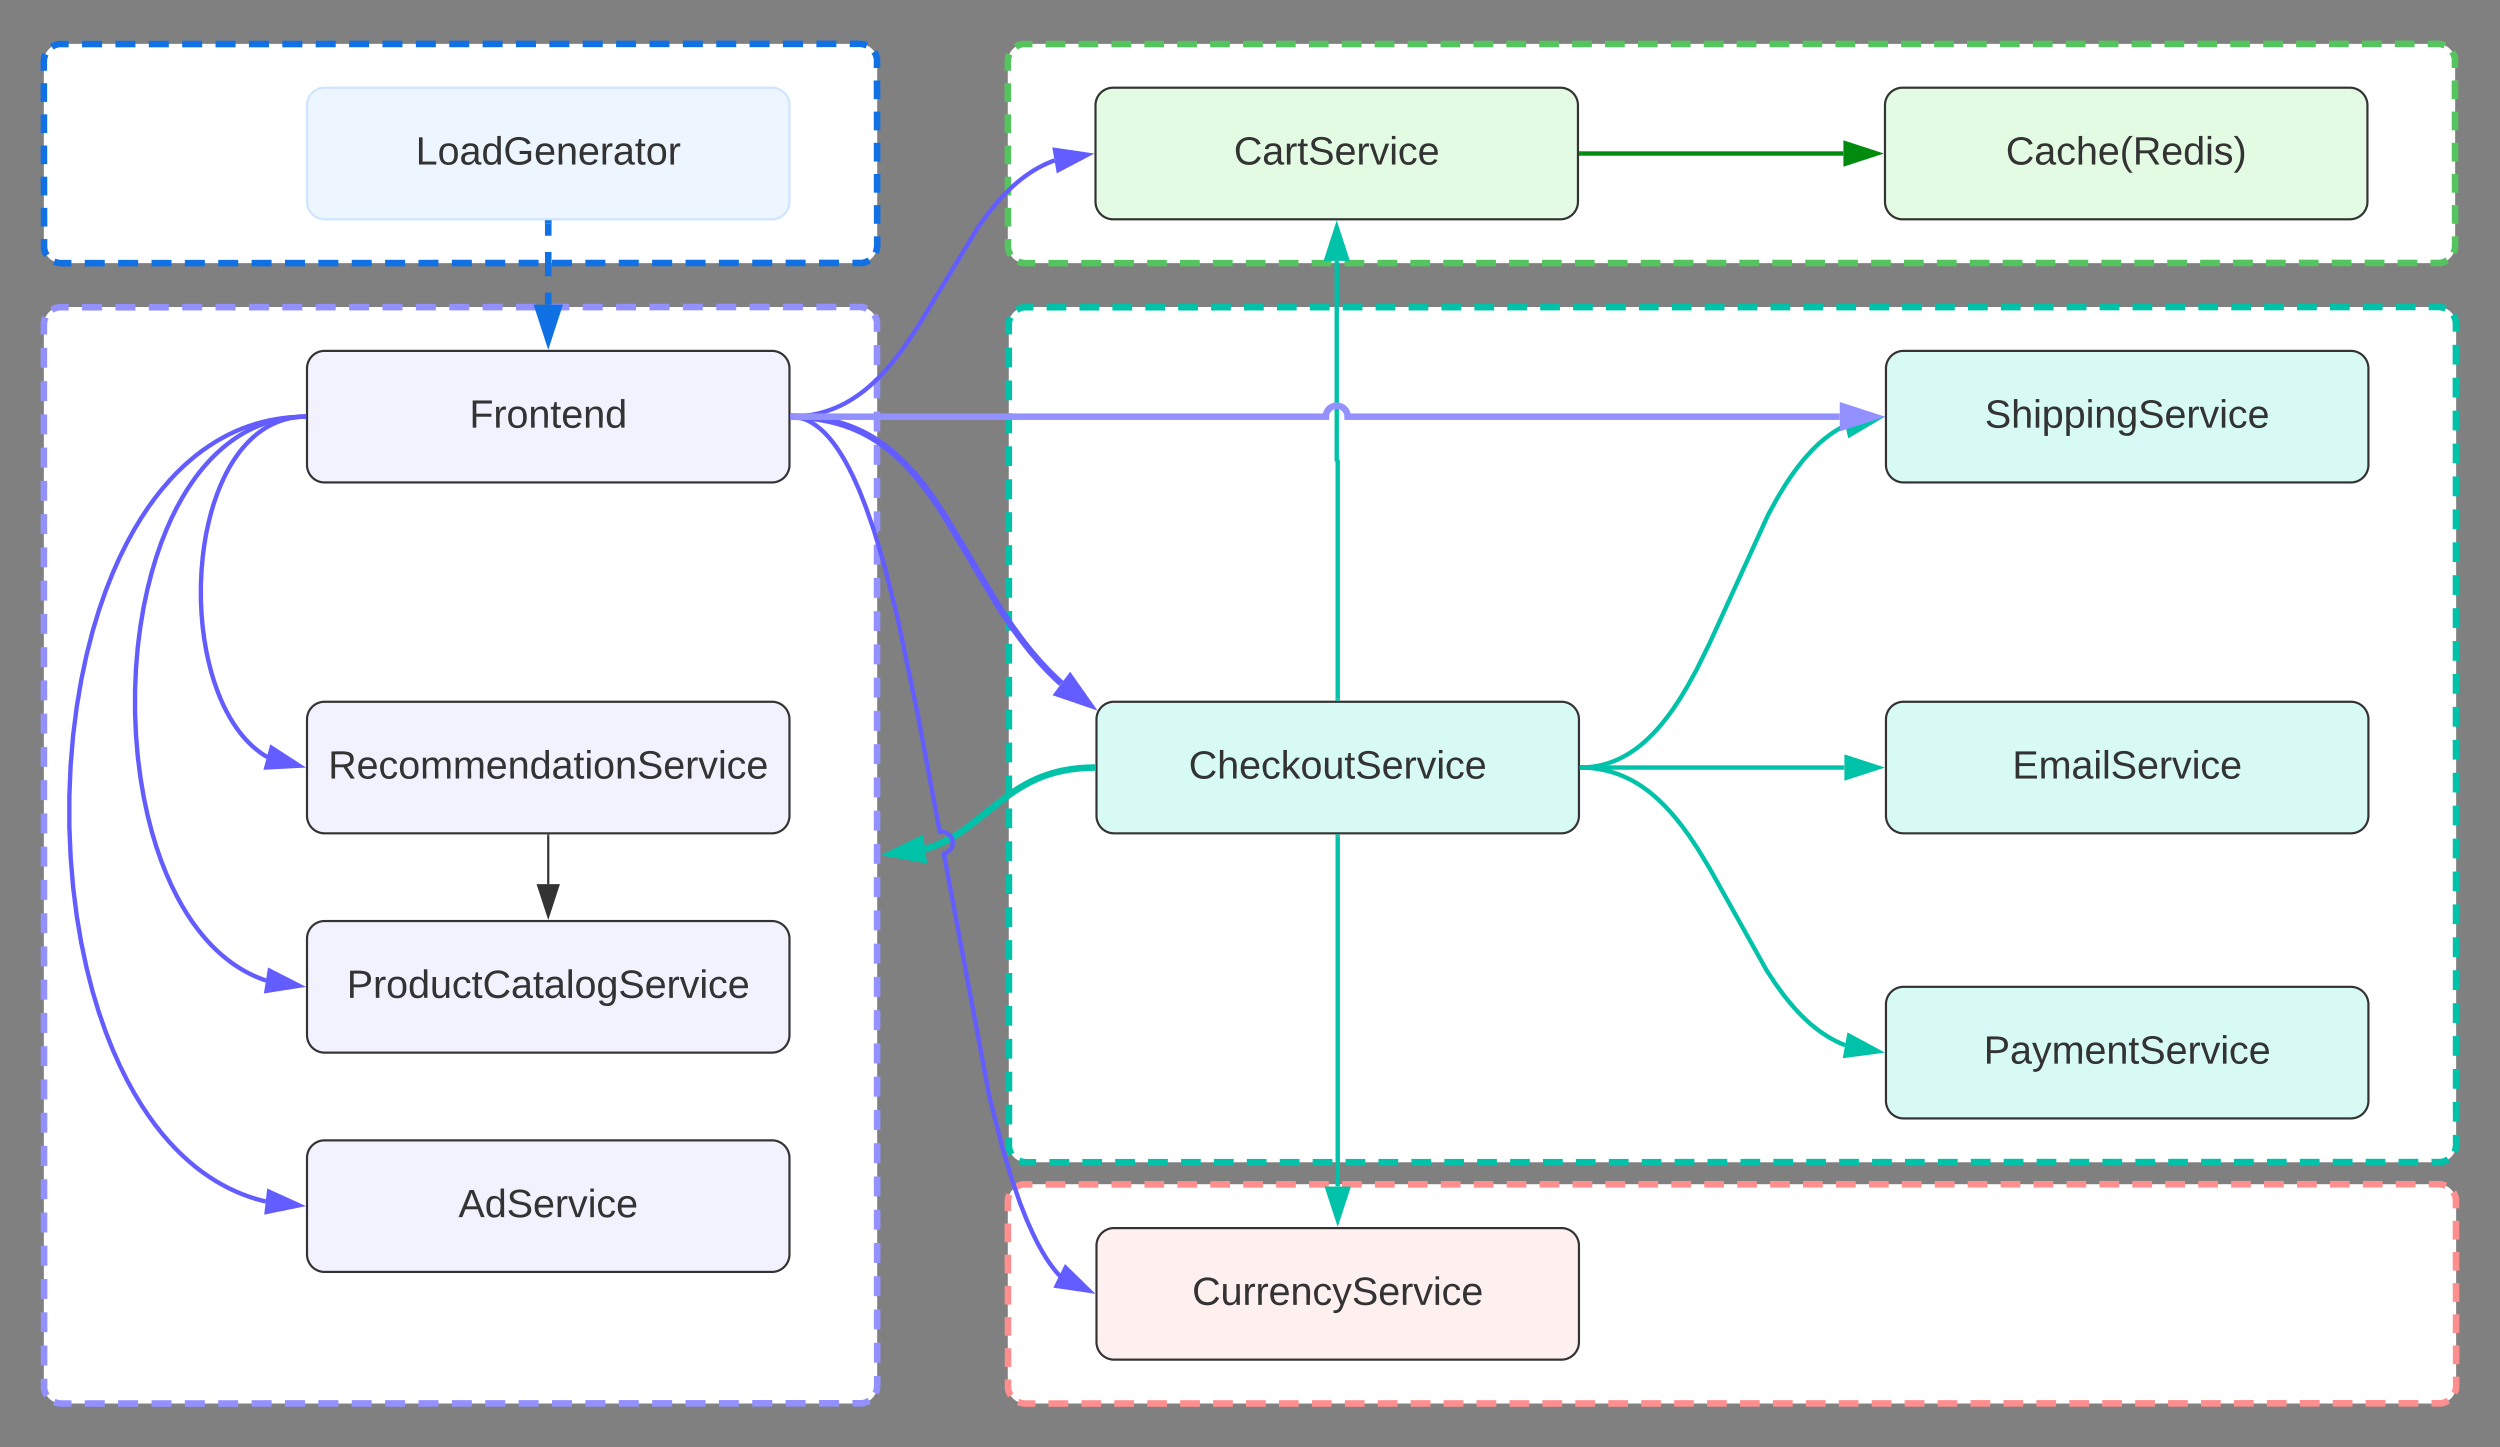 <svg xmlns="http://www.w3.org/2000/svg" xmlns:xlink="http://www.w3.org/1999/xlink" xmlns:lucid="lucid" width="1140" height="660"><rect width="100%" height="100%" fill="#808080" stroke="none"/><g transform="translate(0 -5)" lucid:page-tab-id="0_0"><path d="M459.55 553a8 8 0 0 1 8-8H1112a8 8 0 0 1 8 8v84a8 8 0 0 1-8 8H467.55a8 8 0 0 1-8-8z" fill="#fff"/><path d="M463.17 546.33l.75-.46 1.16-.48 1.22-.3h4.5m6 0h9.02m6 0h9m6.02 0h9m6.02 0h9m6 0h9.02m6 0l9.02-.02m6 0h9.02m6 0h9m6.02 0h9m6.02 0h9m6 0H636m6 0H651m6 0h9m6.02 0h9m6.02-.02h9m6 0h9.02m6 0h9.02m6 0h9.02m6 0h9m6.02 0h9m6.02 0h9m6 0h9.02m6 0h9.02m6-.02h9m6.02 0h9m6.02 0h9m6 0h9.02m6 0h9.02m6 0h9.02m6 0h9m6.02 0h9m6.02 0l9-.02m6 0h9.02m6 0h9.02m6 0h9m6.02 0h9m6.02 0h9m6 0h9.02m6 0h9.02m6 0h9.02m6 0l9-.02m6.02 0h9m6.02 0h4.5l1.25.1 1.22.3.8.33m3.4 2.9l.46.74.48 1.16.3 1.22V556m0 5.7l.02 8.52m0 5.68l.02 8.53m0 5.68l.02 8.54m0 5.68v8.53m.02 5.68v8.52m.02 5.7V637l-.1 1.25-.3 1.22-.33.8m-2.9 3.4l-.74.46-1.16.48-1.22.3h-4.5m-6 0h-9.02m-6 0h-9.02m-6 0h-9m-6 0h-9.02m-6 0h-9.02m-6 0l-9 .02m-6.02 0h-9m-6 0h-9.02m-6 0h-9.02m-6 0h-9.02m-6 0h-9m-6.02 0h-9m-6.02 0h-9m-6 0h-9.02m-6 .02h-9.02m-6 0h-9.02m-6 0h-9m-6.02 0h-9m-6 0h-9.02m-6 0h-9.02m-6 0h-9.02m-6 0h-9m-6.02 0h-9m-6.02.02h-9m-6 0h-9.02m-6 0h-9.02m-6 0h-9.02m-6 0h-9m-6.02 0h-9m-6 0h-9.02m-6 0h-9.02m-6 0l-9.02.02m-6 0h-9m-6.02 0h-9m-6.02 0h-9m-6 0h-9.02m-6 0h-9.02m-6 0h-9.02m-6 0h-9m-6.02 0h-9m-6 0l-9.02.02m-6 0h-9.02m-6 0h-4.5l-1.26-.1-1.22-.3-.82-.33m-3.38-2.9l-.46-.74-.48-1.16-.3-1.22V634m0-5.7v-8.52m-.02-5.68v-8.53m-.02-5.68v-8.54m0-5.68l-.02-8.53m0-5.68l-.02-8.52m0-5.7V553l.1-1.25.28-1.22.34-.8" stroke="#ff8f8f" stroke-width="3" fill="none"/><path d="M500 573a8 8 0 0 1 8-8h204a8 8 0 0 1 8 8v44a8 8 0 0 1-8 8H508a8 8 0 0 1-8-8z" stroke="#333" fill="#fff0f0"/><use xlink:href="#a" transform="matrix(1,0,0,1,505,570) translate(38.625 30.025)"/><path d="M20 33a8 8 0 0 1 8-8h364a8 8 0 0 1 8 8v84a8 8 0 0 1-8 8H28a8 8 0 0 1-8-8z" fill="#fff"/><path d="M23.62 26.33l.75-.46 1.16-.48 1.22-.3h4.56m6.1 0h9.13m6.1 0h9.12m6.1 0h9.12m6.1-.02h9.12m6.08 0h9.13m6.1 0h9.13m6.08 0h9.15m6.08 0l9.13-.02m6.1 0h9.12m6.1 0h9.12m6.1 0h9.12m6.1 0h9.12m6.1 0l9.12-.02m6.1 0h9.12m6.1 0h9.12m6.08 0h9.14m6.08 0h9.13m6.1 0l9.12-.02m6.1 0h9.12m6.1 0h9.12m6.08 0h9.13m6.1 0h9.13m6.1 0l9.12-.02m6.08 0H392l1.25.1 1.22.3.8.33m3.4 2.9l.46.74.48 1.16.3 1.22V36m0 5.7l.02 8.52m0 5.68l.02 8.53m0 5.68l.02 8.54m0 5.68v8.53m.02 5.68v8.52m.02 5.7V117l-.1 1.25-.3 1.22-.33.8m-2.9 3.4l-.74.46-1.16.48-1.22.3h-4.56m-6.1 0h-9.13m-6.1 0h-9.12m-6.1 0h-9.12m-6.1.02h-9.12m-6.08 0h-9.13m-6.1 0h-9.13m-6.08 0h-9.15m-6.08 0l-9.13.02m-6.1 0h-9.12m-6.1 0h-9.12m-6.1 0h-9.12m-6.1 0h-9.12m-6.1 0l-9.12.02m-6.1 0h-9.12m-6.1 0h-9.12m-6.08 0h-9.14m-6.08 0h-9.13m-6.1 0l-9.12.02m-6.1 0h-9.12m-6.1 0h-9.12m-6.08 0H69.1m-6.1 0h-9.13m-6.1 0l-9.12.02m-6.08 0H28l-1.25-.1-1.22-.3-.8-.33m-3.4-2.9l-.46-.74-.48-1.16-.3-1.22V114m0-5.7l-.02-8.52m0-5.68l-.02-8.53m0-5.68l-.02-8.54m0-5.68v-8.53M20 51.47v-8.52m-.02-5.7V33l.1-1.25.3-1.22.33-.8" stroke="#1071e5" stroke-width="3" fill="none"/><path d="M20 153a8 8 0 0 1 8-8h364a8 8 0 0 1 8 8v484a8 8 0 0 1-8 8H28a8 8 0 0 1-8-8z" fill="#fff"/><path d="M23.62 146.33l.75-.46 1.16-.48 1.22-.3h4.56m6.1 0h9.13m6.1 0h9.12m6.1 0h9.12m6.1-.02h9.12m6.08 0h9.13m6.1 0h9.13m6.08 0h9.15m6.08 0l9.13-.02m6.1 0h9.12m6.1 0h9.12m6.1 0h9.12m6.1 0h9.12m6.1 0l9.12-.02m6.1 0h9.12m6.1 0h9.12m6.08 0h9.14m6.08 0h9.13m6.1 0l9.12-.02m6.1 0h9.12m6.1 0h9.12m6.08 0h9.13m6.1 0h9.13m6.1 0l9.12-.02m6.08 0H392l1.25.1 1.22.3.8.33m3.4 2.9l.46.74.48 1.16.3 1.22v4.55m0 6.06v9.1m0 6.07v9.1m0 6.06v9.1m0 6.06v9.1m.02 6.06v9.1m0 6.06v9.1m0 6.07v9.1m0 6.06v9.1m0 6.08v9.1m0 6.06v9.1m0 6.06l.02 9.1m0 6.07v9.1m0 6.06v9.1m0 6.07v9.1m0 6.06v9.1m0 6.07v9.1m0 6.06v9.1m.02 6.05v9.1m0 6.07v9.1m0 6.06v9.1m0 6.07v9.1m0 6.06v9.1m0 6.07v9.1m0 6.07l.02 9.1m0 6.06v9.1m0 6.07v9.1m0 6.06v9.1m0 6.06v9.1m0 6.06v9.1m0 6.06v9.1m.02 6.07v9.1m0 6.05V637l-.1 1.25-.3 1.22-.33.8m-2.9 3.4l-.74.46-1.16.48-1.22.3h-4.56m-6.1 0h-9.13m-6.1 0h-9.12m-6.1 0h-9.12m-6.1.02h-9.12m-6.08 0h-9.13m-6.1 0h-9.13m-6.08 0h-9.15m-6.08 0l-9.13.02m-6.1 0h-9.12m-6.1 0h-9.12m-6.1 0h-9.12m-6.1 0h-9.12m-6.1 0l-9.12.02m-6.1 0h-9.12m-6.1 0h-9.12m-6.08 0h-9.14m-6.08 0h-9.13m-6.1 0l-9.12.02m-6.1 0h-9.12m-6.1 0h-9.12m-6.08 0H69.1m-6.1 0h-9.13m-6.1 0l-9.12.02m-6.08 0H28l-1.25-.1-1.22-.3-.8-.33m-3.4-2.9l-.46-.74-.48-1.16-.3-1.22v-4.55m0-6.06v-9.1m0-6.07v-9.1m0-6.06v-9.1m0-6.06v-9.1m-.02-6.06v-9.1m0-6.06v-9.1m0-6.07v-9.1m0-6.06v-9.1m0-6.08v-9.1m0-6.06v-9.1m0-6.06l-.02-9.1m0-6.07v-9.1m0-6.06v-9.1m0-6.07v-9.1m0-6.06v-9.1m0-6.07v-9.1m0-6.06v-9.1m-.02-6.05v-9.1m0-6.07v-9.1m0-6.06v-9.1m0-6.07v-9.1m0-6.06v-9.1m0-6.07v-9.1m0-6.07l-.02-9.1m0-6.06v-9.1m0-6.07v-9.1m0-6.06v-9.1m0-6.06v-9.1m0-6.06v-9.1m0-6.06v-9.1M20 172.7v-9.1m0-6.05V153l.1-1.25.3-1.22.33-.8" stroke="#9391ff" stroke-width="3" fill="none"/><path d="M140 533a8 8 0 0 1 8-8h204a8 8 0 0 1 8 8v44a8 8 0 0 1-8 8H148a8 8 0 0 1-8-8z" stroke="#333" fill="#f2f2ff"/><use xlink:href="#b" transform="matrix(1,0,0,1,145,530) translate(64.05 30.025)"/><path d="M140 333a8 8 0 0 1 8-8h204a8 8 0 0 1 8 8v44a8 8 0 0 1-8 8H148a8 8 0 0 1-8-8z" stroke="#333" fill="#f2f2ff"/><use xlink:href="#c" transform="matrix(1,0,0,1,145,330) translate(4.65 30.025)"/><path d="M140 433a8 8 0 0 1 8-8h204a8 8 0 0 1 8 8v44a8 8 0 0 1-8 8H148a8 8 0 0 1-8-8z" stroke="#333" fill="#f2f2ff"/><use xlink:href="#d" transform="matrix(1,0,0,1,145,430) translate(13.125 30.025)"/><path d="M459.55 33a8 8 0 0 1 8-8h644a8 8 0 0 1 8 8v84a8 8 0 0 1-8 8h-644a8 8 0 0 1-8-8z" fill="#fff"/><path d="M463.17 26.33l.75-.46 1.16-.48 1.22-.3h4.5m6 0h9m6 0h9m6 0h9.02m6 0h9m6 0h9m6 0l9-.02m6.02 0h9m6 0h9m6 0h9m6 0h9.02m6 0h9m6 0h9m6 0h9m6.02 0h9m6-.02h9m6 0h9m6 0h9.02m6 0h9m6 0h9m6 0h9.02m6 0h9m6 0h9m6 0h9m6.02-.02h9m6 0h9m6 0h9m6 0h9.02m6 0h9m6 0h9m6 0h9m6.02 0h9m6 0l9-.02m6 0h9m6 0H981m6 0h9m6 0h9m6 0h9m6.02 0h9m6 0h9m6 0h9m6 0l9.02-.02m6 0h9m6 0h4.5l1.26.1 1.22.3.8.33m3.4 2.9l.46.74.48 1.16.3 1.22V36m0 5.7v8.52m.02 5.68v8.53m0 5.68l.02 8.54m0 5.68l.02 8.53m0 5.68l.02 8.52m0 5.7V117l-.1 1.25-.28 1.22-.34.8m-2.9 3.4l-.74.46-1.16.48-1.22.3h-4.5m-6 0h-9m-6 0h-9m-6.02 0h-9m-6 0h-9m-6 0h-9m-6 0l-9.02.02m-6 0h-9m-6 0h-9m-6 0h-9m-6.02 0h-9m-6 0h-9m-6 0h-9m-6 0h-9.02m-6 0h-9m-6 .02h-9m-6 0h-9.02m-6 0h-9m-6 0h-9m-6 0h-9m-6.02 0h-9m-6 0h-9m-6 0h-9m-6 0h-9.02m-6 .02h-9m-6 0h-9m-6 0h-9m-6.02 0h-9m-6 0h-9m-6 0h-9m-6 0h-9.02m-6 0h-9m-6 0l-9 .02m-6 0h-9.02m-6 0h-9m-6 0h-9m-6 0h-9m-6.02 0h-9m-6 0h-9m-6 0h-9m-6 0h-9.02m-6 0l-9 .02m-6 0h-9m-6 0h-4.5l-1.26-.1-1.22-.3-.82-.33m-3.38-2.9l-.46-.74-.48-1.16-.3-1.22V114m0-5.7V99.8m-.02-5.68v-8.53m-.02-5.68v-8.54m0-5.68l-.02-8.53m0-5.68l-.02-8.52m0-5.7V33l.1-1.25.28-1.22.34-.8" stroke="#54c45e" stroke-width="3" fill="none"/><path d="M859.55 53a8 8 0 0 1 8-8h204a8 8 0 0 1 8 8v44a8 8 0 0 1-8 8h-204a8 8 0 0 1-8-8z" stroke="#333" fill="#e3fae3"/><use xlink:href="#e" transform="matrix(1,0,0,1,864.548,50) translate(50.125 30.025)"/><path d="M499.55 53a8 8 0 0 1 8-8h204a8 8 0 0 1 8 8v44a8 8 0 0 1-8 8h-204a8 8 0 0 1-8-8z" stroke="#333" fill="#e3fae3"/><use xlink:href="#f" transform="matrix(1,0,0,1,504.548,50) translate(58.1 30.025)"/><path d="M460 153a8 8 0 0 1 8-8h644a8 8 0 0 1 8 8v374a8 8 0 0 1-8 8H468a8 8 0 0 1-8-8z" fill="#fff"/><path d="M463.62 146.33l.75-.46 1.16-.48 1.22-.3h4.5m6 0h9m6 0h9m6 0h9.02m6 0h9m6 0h9m6 0l9.02-.02m6 0h9m6 0h9m6 0h9m6 0h9m6 0h9m6.02 0h9m6 0h9m6 0h9m6-.02h9.02m6 0h9m6 0h9m6 0h9.02m6 0h9m6 0h9m6 0h9m6.02 0h9m6 0h9m6-.02h9m6 0h9.02m6 0h9m6 0h9m6 0h9m6.02 0h9m6 0h9m6 0h9m6 0l9.02-.02m6 0h9m6 0h9m6 0h9m6.02 0h9m6 0h9m6 0h9m6 0h9.02m6 0h9m6 0l9-.02m6 0h9.02m6 0h4.5l1.25.1 1.22.3.8.33m3.4 2.9l.46.74.48 1.16.3 1.22v4.5m0 6v9m0 6.02v9m0 6v9m.02 6.02v9m0 6v9m0 6v9m0 6.02v9m0 6v9m.02 6.02v9m0 6v9m0 6.02v9m0 6v9m0 6.02v9m.02 6v9m0 6.02v9m0 6v9m0 6.02v9m0 6v9m.02 6.02v9m0 6v9m0 6.02v9m0 6v9m0 6.02v9m0 6l.02 9m0 6.02v4.5l-.1 1.25-.3 1.22-.33.8m-2.9 3.4l-.74.46-1.16.48-1.22.3h-4.5m-6 0h-9m-6 0h-9m-6 0h-9.02m-6 0h-9m-6 0h-9m-6 0l-9.02.02m-6 0h-9m-6 0h-9m-6 0h-9m-6 0h-9m-6 0h-9m-6.02 0h-9m-6 0h-9m-6 0h-9m-6 .02h-9.02m-6 0h-9m-6 0h-9m-6 0h-9.02m-6 0h-9m-6 0h-9m-6 0h-9m-6.02 0h-9m-6 0h-9m-6 .02h-9m-6 0h-9.02m-6 0h-9m-6 0h-9m-6 0h-9m-6.02 0h-9m-6 0h-9m-6 0h-9m-6 0l-9.02.02m-6 0h-9m-6 0h-9m-6 0h-9m-6.02 0h-9m-6 0h-9m-6 0h-9m-6 0h-9.02m-6 0h-9m-6 0l-9 .02m-6 0h-9.02m-6 0H468l-1.25-.1-1.22-.3-.8-.33m-3.4-2.9l-.46-.74-.48-1.16-.3-1.22v-4.5m0-6v-9m0-6.02v-9m0-6v-9m-.02-6.02v-9m0-6v-9m0-6v-9m0-6.02v-9m0-6v-9m-.02-6.02v-9m0-6v-9m0-6.02v-9m0-6v-9m0-6.02v-9m-.02-6v-9m0-6.02v-9m0-6v-9m0-6.02v-9m0-6v-9m-.02-6.02v-9m0-6v-9m0-6.02v-9m0-6v-9m0-6.02v-9m0-6l-.02-9m0-6.02V153l.1-1.25.3-1.22.33-.8" stroke="#00c2a8" stroke-width="3" fill="none"/><path d="M860 173a8 8 0 0 1 8-8h204a8 8 0 0 1 8 8v44a8 8 0 0 1-8 8H868a8 8 0 0 1-8-8z" stroke="#333" fill="#d7faf5"/><use xlink:href="#g" transform="matrix(1,0,0,1,865,170) translate(40.1 30.025)"/><path d="M860 463a8 8 0 0 1 8-8h204a8 8 0 0 1 8 8v44a8 8 0 0 1-8 8H868a8 8 0 0 1-8-8z" stroke="#333" fill="#d7faf5"/><use xlink:href="#h" transform="matrix(1,0,0,1,865,460) translate(39.575 30.025)"/><path d="M860 333a8 8 0 0 1 8-8h204a8 8 0 0 1 8 8v44a8 8 0 0 1-8 8H868a8 8 0 0 1-8-8z" stroke="#333" fill="#d7faf5"/><use xlink:href="#i" transform="matrix(1,0,0,1,865,330) translate(52.625 30.025)"/><path d="M500 333a8 8 0 0 1 8-8h204a8 8 0 0 1 8 8v44a8 8 0 0 1-8 8H508a8 8 0 0 1-8-8z" stroke="#333" fill="#d7faf5"/><use xlink:href="#j" transform="matrix(1,0,0,1,505,330) translate(37.075 30.025)"/><path d="M498.05 355.04l-2.84.07-3.87.3-3.54.46-3.28.58-3.06.72-2.9.84-2.82.96-2.75 1.1-2.78 1.3-2.84 1.5-3.04 1.8-3.5 2.32-4.84 3.6-15.84 12.44-3.5 2.33-3.04 1.8-2.85 1.5-2.76 1.28-2.74 1.1-2.8.97-.66.2" stroke="#00c2a8" stroke-width="3" stroke-linejoin="round" fill="none"/><path d="M499.55 356.5l-1.5.04-.08-3 1.57-.04z" stroke="#00c2a8" stroke-width=".05" fill="#00c2a8"/><path d="M406.26 394.34l13.5-6.55 1.27 9.18z" stroke="#00c2a8" stroke-width="3" fill="#00c2a8"/><path d="M140 173a8 8 0 0 1 8-8h204a8 8 0 0 1 8 8v44a8 8 0 0 1-8 8H148a8 8 0 0 1-8-8z" stroke="#333" fill="#f2f2ff"/><use xlink:href="#k" transform="matrix(1,0,0,1,145,170) translate(69.05 30.025)"/><path d="M140 53a8 8 0 0 1 8-8h204a8 8 0 0 1 8 8v44a8 8 0 0 1-8 8H148a8 8 0 0 1-8-8z" stroke="#cfe4ff" fill="#edf5ff"/><use xlink:href="#l" transform="matrix(1,0,0,1,145,50) translate(44.55 30.025)"/><path d="M721.45 355h119.6" stroke="#00c2a8" stroke-width="2" stroke-linejoin="round" fill="none"/><path d="M721.48 356h-1.03v-2h1.03z" stroke="#00c2a8" stroke-width=".05" fill="#00c2a8"/><path d="M856.3 355l-14.25 4.64v-9.28z" stroke="#00c2a8" stroke-width="2" fill="#00c2a8"/><path d="M721.45 355.02l1.3.03 2.2.14 2.1.2 2.07.3 2 .4 1.97.46 1.92.53 1.9.6 1.9.72 1.88.8 1.88.87 1.9.98 1.9 1.1 1.95 1.24 2 1.38 2.03 1.55 2.1 1.75 2.2 1.98 2.32 2.27 2.47 2.63 2.66 3.1 2.95 3.7 3.32 4.58 3.98 6 5.35 8.86 25.95 46.42 3.98 6 3.32 4.6 2.94 3.7 2.65 3.08 2.47 2.63 2.3 2.27 2.2 1.98 2.12 1.75 2.04 1.55 2 1.38 1.93 1.23 1.93 1.12 1.9 1 1.87.87 1.9.78.25.1" stroke="#00c2a8" stroke-width="2" stroke-linejoin="round" fill="none"/><path d="M721.5 354.02l-.04 2-1-.02v-2z" stroke="#00c2a8" stroke-width=".05" fill="#00c2a8"/><path d="M856.36 484.42l-14.86 1.98 1.67-9.1z" stroke="#00c2a8" stroke-width="2" fill="#00c2a8"/><path d="M721.45 354.98l.87-.02 1.8-.1 1.77-.2 1.7-.25 1.7-.3 1.65-.4 1.64-.46 1.62-.53 1.62-.6 1.63-.68 1.63-.77 1.65-.86 1.67-.97 1.7-1.1 1.75-1.2 1.8-1.36 1.85-1.54 1.93-1.74 2.02-2 2.14-2.27 2.3-2.64 2.45-3.12 2.7-3.7 3-4.53 3.45-5.72 4.2-7.65 5.78-11.72 26.82-58.84 4.2-7.65 3.46-5.72 3-4.53 2.7-3.7 2.45-3.1 2.3-2.65 2.13-2.28 2.02-2 1.93-1.73 1.86-1.54 1.8-1.36 1.73-1.2 1.7-1.1 1.68-.96 1.65-.85.74-.35" stroke="#00c2a8" stroke-width="2" stroke-linejoin="round" fill="none"/><path d="M721.5 355.98l-1.05.02v-2l1-.02z" stroke="#00c2a8" stroke-width=".05" fill="#00c2a8"/><path d="M856.4 195.7l-12.92 7.64-2.02-9.05z" stroke="#00c2a8" stroke-width="2" fill="#00c2a8"/><path d="M361.45 195.03l.5.03.75.08.73.1.74.15.74.16.76.2.75.26.78.28.78.33.8.38.8.43.85.5.88.54.9.63.95.72 1 .8 1.03.95 1.1 1.1 1.18 1.24 1.26 1.47 1.36 1.72 1.47 2.02 1.62 2.44 1.78 2.95 2 3.64 2.25 4.56 2.6 5.82 3 7.65 3.63 10.44 4.5 15 6.02 23.58 9.72 46.46 9.88 52.72c2.7-.5 5.32 1.28 5.83 4 .5 2.7-1.28 5.32-4 5.83L451.1 504.8l6 23.57 4.5 15 3.63 10.43 3.03 7.65 2.6 5.82 2.24 4.56 2 3.63 1.78 2.94 1.62 2.44 1.47 2.03 1.36 1.73 1.26 1.46.87.92" stroke="#635dff" stroke-width="2" stroke-linejoin="round" fill="none"/><path d="M361.5 194.02l-.04 2-1-.02v-2z" stroke="#635dff" stroke-width=".05" fill="#635dff"/><path d="M496.65 593.56l-14.84-2.17 4.12-8.32z" stroke="#635dff" stroke-width="2" fill="#635dff"/><path d="M138.54 195.02l-2.56.05-3.45.22-3.36.34-3.28.5-3.23.6-3.15.74-3.1.87-3.06 1-3.03 1.12-3 1.26-3 1.4-2.97 1.57-2.98 1.72-2.98 1.9-2.98 2.06-3 2.28-3.02 2.5-3.05 2.74-3.07 3-3.1 3.32-3.14 3.64-3.18 4-3.2 4.42-3.24 4.87-3.25 5.38-3.27 5.95-3.26 6.57-3.24 7.27-3.17 8.03-3.08 8.84-2.92 9.7-2.72 10.6-2.43 11.47-2.08 12.3-1.65 13.06-1.14 13.63-.58 14v14.12l.6 14 1.13 13.62L35 422.75l2.08 12.3 2.44 11.48 2.7 10.6 2.94 9.7 3.08 8.84 3.17 8.02 3.25 7.26 3.26 6.58 3.28 5.95 3.25 5.36 3.24 4.87 3.2 4.42 3.17 4 3.14 3.64 3.1 3.3 3.08 3 3.04 2.75 3.02 2.5 3 2.27 3 2.08 2.97 1.9 2.96 1.7 2.98 1.56 3 1.4 3 1.27 3.02 1.13 3.07 1 3.1.86 1.68.4" stroke="#635dff" stroke-width="2" stroke-linejoin="round" fill="none"/><path d="M139.55 196l-1 .02-.05-2 1.05-.02z" stroke="#635dff" stroke-width=".05" fill="#635dff"/><path d="M136.33 554.63l-14.7 3 1.05-9.2z" stroke="#635dff" stroke-width="2" fill="#635dff"/><path d="M721 75h119.6" stroke="#008a0e" stroke-width="2" fill="none"/><path d="M721.03 76H720v-2h1.03z" stroke="#008a0e" stroke-width=".05" fill="#008a0e"/><path d="M855.86 75l-14.27 4.64v-9.28z" stroke="#008a0e" stroke-width="2" fill="#008a0e"/><path d="M361.45 194.98l1.46-.03 2.37-.15 2.26-.24 2.2-.32 2.12-.4 2.08-.5 2.04-.56 2-.66 2-.74 1.97-.83 1.98-.93 1.98-1.03 2-1.17 2.03-1.3 2.08-1.43 2.14-1.62 2.2-1.83 2.32-2.08 2.44-2.4 2.6-2.78 2.87-3.32 3.2-4.03 3.74-5.17 4.83-7.3 27.7-45.66 3.76-5.17 3.18-4.03 2.85-3.3 2.62-2.8 2.44-2.4 2.3-2.07 2.2-1.83 2.14-1.62 2.08-1.44 2.03-1.3 2-1.15 1.98-1.02 1.98-.93 1.98-.83 1.37-.5" stroke="#635dff" stroke-width="2" stroke-linejoin="round" fill="none"/><path d="M361.5 195.98l-1.05.02v-2l1-.02z" stroke="#635dff" stroke-width=".05" fill="#635dff"/><path d="M495.9 75.55l-13.27 6.97-1.57-9.14z" stroke="#635dff" stroke-width="2" fill="#635dff"/><path d="M250 385.95v22.22" stroke="#333" fill="none"/><path d="M250.5 385.96h-1v-.5h1z" stroke="#333" stroke-width=".05" fill="#333"/><path d="M250 422.93l-4.64-14.26h9.28z" stroke="#333" fill="#333"/><path d="M610 386.45v159.6" stroke="#00c2a8" stroke-width="2" fill="none"/><path d="M611 386.48h-2v-1.03h2z" stroke="#00c2a8" stroke-width=".05" fill="#00c2a8"/><path d="M610 561.3l-4.64-14.25h9.28z" stroke="#00c2a8" stroke-width="2" fill="#00c2a8"/><path d="M610 323.55V215.23a.23.23 0 0 0-.23-.23.23.23 0 0 1-.22-.23v-90.82" stroke="#00c2a8" stroke-width="2" fill="none"/><path d="M611 324.55h-2v-1.03h2z" stroke="#00c2a8" stroke-width=".05" fill="#00c2a8"/><path d="M609.55 108.7l4.63 14.25h-9.27z" stroke="#00c2a8" stroke-width="2" fill="#00c2a8"/><path d="M138.55 195.02h-.6l-1.52.1-1.5.17-1.45.2-1.43.27-1.4.33-1.38.4-1.36.43-1.34.5-1.33.56-1.33.62-1.33.7-1.32.75-1.32.84-1.33.94-1.33 1-1.35 1.12-1.35 1.22-1.36 1.34-1.37 1.47-1.4 1.6-1.4 1.78-1.43 1.97-1.44 2.16-1.45 2.4-1.44 2.64-1.45 2.93-1.43 3.23-1.4 3.57-1.38 3.93-1.3 4.3-1.2 4.72-1.1 5.1-.92 5.47-.73 5.8-.5 6.05-.27 6.22v6.28l.26 6.22.5 6.05.74 5.8.93 5.47 1.1 5.1 1.2 4.7 1.3 4.3 1.37 3.94 1.4 3.57 1.44 3.24 1.46 2.92 1.46 2.64 1.44 2.4 1.44 2.16 1.42 1.96 1.4 1.78 1.4 1.62 1.4 1.47 1.35 1.32 1.36 1.22 1.34 1.1 1.33 1.03 1.33.92 1.32.83.63.36" stroke="#635dff" stroke-width="2" stroke-linejoin="round" fill="none"/><path d="M139.55 196l-1 .02-.05-2 1.05-.02z" stroke="#635dff" stroke-width=".05" fill="#635dff"/><path d="M136.42 354.17l-14.98.8 2.4-8.96z" stroke="#635dff" stroke-width="2" fill="#635dff"/><path d="M138.55 195.02l-1.58.03-2.5.16-2.42.27-2.37.35-2.32.44-2.28.53-2.24.62-2.2.72-2.2.8-2.17.92-2.15 1.02-2.16 1.12-2.14 1.24-2.15 1.37-2.16 1.5-2.16 1.66-2.18 1.8-2.2 1.98-2.22 2.18-2.24 2.38-2.27 2.63-2.3 2.9-2.3 3.18-2.34 3.53-2.36 3.88-2.36 4.3-2.36 4.76-2.33 5.25-2.3 5.8-2.23 6.4-2.1 7-1.97 7.66-1.76 8.3-1.5 8.88-1.2 9.42-.82 9.84-.42 10.1v10.2l.43 10.12.82 9.84 1.2 9.42 1.5 8.9 1.75 8.28 1.96 7.65 2.12 7.02 2.22 6.4 2.3 5.78 2.33 5.25 2.36 4.75 2.35 4.3 2.35 3.88 2.33 3.52 2.32 3.18 2.3 2.9 2.25 2.62 2.25 2.4 2.22 2.16 2.2 1.98 2.18 1.8 2.16 1.65 2.17 1.5 2.15 1.36 2.15 1.24 2.15 1.12 2.16 1.02 2.17.9 2.2.83.7.23" stroke="#635dff" stroke-width="2" stroke-linejoin="round" fill="none"/><path d="M139.55 196l-1 .02-.05-2 1.05-.02z" stroke="#635dff" stroke-width=".05" fill="#635dff"/><path d="M136.35 454.5l-14.82 2.32 1.46-9.15z" stroke="#635dff" stroke-width="2" fill="#635dff"/><path d="M361.95 195.03l2.38.05 3.6.23 3.37.36 3.16.47 3 .57 2.86.67 2.74.76 2.64.86 2.56.94 2.5 1.05 2.43 1.14 2.4 1.25 2.37 1.37 2.38 1.5 2.38 1.66 2.4 1.83 2.46 2.03 2.5 2.26 2.64 2.58 2.77 2.95 3 3.45 3.3 4.16 3.82 5.3 4.9 7.4 11.22 18.8 13.46 22.62 5.86 8.84 4.82 6.64 4.33 5.48 4.07 4.7 3.9 4.15 3.8 3.72 2.04 1.84" stroke="#635dff" stroke-width="3" stroke-linejoin="round" fill="none"/><path d="M362.02 193.53l-.06 3-1.5-.03v-3z" stroke="#635dff" stroke-width=".05" fill="#635dff"/><path d="M496.6 326.13l-14.2-4.85 5.56-7.42z" stroke="#635dff" stroke-width="3" fill="#635dff"/><path d="M250 106.95v5.55m0 7.4V131m0 7.38v5.55" stroke="#1071e5" stroke-width="3" fill="none"/><path d="M251.5 107h-3v-1.55h3z" stroke="#1071e5" stroke-width=".05" fill="#1071e5"/><path d="M250 159.7l-4.64-14.27h9.28z" stroke="#1071e5" stroke-width="3" fill="#1071e5"/><path d="M361.95 195h242.6c0-2.76 2.24-5 5-5s5 2.24 5 5h224.38" stroke="#9391ff" stroke-width="3" fill="none"/><path d="M362 196.5h-1.54v-3h1.53z" stroke="#9391ff" stroke-width=".05" fill="#9391ff"/><path d="M854.7 195l-14.27 4.64v-9.28z" stroke="#9391ff" stroke-width="3" fill="#9391ff"/><defs><path fill="#333" d="M212-179c-10-28-35-45-73-45-59 0-87 40-87 99 0 60 29 101 89 101 43 0 62-24 78-52l27 14C228-24 195 4 139 4 59 4 22-46 18-125c-6-104 99-153 187-111 19 9 31 26 39 46" id="m"/><path fill="#333" d="M84 4C-5 8 30-112 23-190h32v120c0 31 7 50 39 49 72-2 45-101 50-169h31l1 190h-30c-1-10 1-25-2-33-11 22-28 36-60 37" id="n"/><path fill="#333" d="M114-163C36-179 61-72 57 0H25l-1-190h30c1 12-1 29 2 39 6-27 23-49 58-41v29" id="o"/><path fill="#333" d="M100-194c63 0 86 42 84 106H49c0 40 14 67 53 68 26 1 43-12 49-29l28 8c-11 28-37 45-77 45C44 4 14-33 15-96c1-61 26-98 85-98zm52 81c6-60-76-77-97-28-3 7-6 17-6 28h103" id="p"/><path fill="#333" d="M117-194c89-4 53 116 60 194h-32v-121c0-31-8-49-39-48C34-167 62-67 57 0H25l-1-190h30c1 10-1 24 2 32 11-22 29-35 61-36" id="q"/><path fill="#333" d="M96-169c-40 0-48 33-48 73s9 75 48 75c24 0 41-14 43-38l32 2c-6 37-31 61-74 61-59 0-76-41-82-99-10-93 101-131 147-64 4 7 5 14 7 22l-32 3c-4-21-16-35-41-35" id="r"/><path fill="#333" d="M179-190L93 31C79 59 56 82 12 73V49c39 6 53-20 64-50L1-190h34L92-34l54-156h33" id="s"/><path fill="#333" d="M185-189c-5-48-123-54-124 2 14 75 158 14 163 119 3 78-121 87-175 55-17-10-28-26-33-46l33-7c5 56 141 63 141-1 0-78-155-14-162-118-5-82 145-84 179-34 5 7 8 16 11 25" id="t"/><path fill="#333" d="M108 0H70L1-190h34L89-25l56-165h34" id="u"/><path fill="#333" d="M24-231v-30h32v30H24zM24 0v-190h32V0H24" id="v"/><g id="a"><use transform="matrix(0.05,0,0,0.05,0,0)" xlink:href="#m"/><use transform="matrix(0.05,0,0,0.05,12.95,0)" xlink:href="#n"/><use transform="matrix(0.05,0,0,0.05,22.95,0)" xlink:href="#o"/><use transform="matrix(0.05,0,0,0.05,28.9,0)" xlink:href="#o"/><use transform="matrix(0.05,0,0,0.05,34.85,0)" xlink:href="#p"/><use transform="matrix(0.05,0,0,0.05,44.85,0)" xlink:href="#q"/><use transform="matrix(0.05,0,0,0.05,54.85,0)" xlink:href="#r"/><use transform="matrix(0.05,0,0,0.05,63.85,0)" xlink:href="#s"/><use transform="matrix(0.05,0,0,0.05,72.85,0)" xlink:href="#t"/><use transform="matrix(0.05,0,0,0.05,84.85,0)" xlink:href="#p"/><use transform="matrix(0.05,0,0,0.05,94.85,0)" xlink:href="#o"/><use transform="matrix(0.05,0,0,0.05,100.8,0)" xlink:href="#u"/><use transform="matrix(0.05,0,0,0.05,109.8,0)" xlink:href="#v"/><use transform="matrix(0.05,0,0,0.05,113.75,0)" xlink:href="#r"/><use transform="matrix(0.05,0,0,0.05,122.75,0)" xlink:href="#p"/></g><path fill="#333" d="M205 0l-28-72H64L36 0H1l101-248h38L239 0h-34zm-38-99l-47-123c-12 45-31 82-46 123h93" id="w"/><path fill="#333" d="M85-194c31 0 48 13 60 33l-1-100h32l1 261h-30c-2-10 0-23-3-31C134-8 116 4 85 4 32 4 16-35 15-94c0-66 23-100 70-100zm9 24c-40 0-46 34-46 75 0 40 6 74 45 74 42 0 51-32 51-76 0-42-9-74-50-73" id="x"/><g id="b"><use transform="matrix(0.05,0,0,0.05,0,0)" xlink:href="#w"/><use transform="matrix(0.05,0,0,0.05,12,0)" xlink:href="#x"/><use transform="matrix(0.05,0,0,0.05,22,0)" xlink:href="#t"/><use transform="matrix(0.05,0,0,0.05,34,0)" xlink:href="#p"/><use transform="matrix(0.05,0,0,0.05,44,0)" xlink:href="#o"/><use transform="matrix(0.05,0,0,0.05,49.95,0)" xlink:href="#u"/><use transform="matrix(0.05,0,0,0.05,58.95,0)" xlink:href="#v"/><use transform="matrix(0.05,0,0,0.05,62.9,0)" xlink:href="#r"/><use transform="matrix(0.05,0,0,0.05,71.9,0)" xlink:href="#p"/></g><path fill="#333" d="M233-177c-1 41-23 64-60 70L243 0h-38l-65-103H63V0H30v-248c88 3 205-21 203 71zM63-129c60-2 137 13 137-47 0-61-80-42-137-45v92" id="y"/><path fill="#333" d="M100-194c62-1 85 37 85 99 1 63-27 99-86 99S16-35 15-95c0-66 28-99 85-99zM99-20c44 1 53-31 53-75 0-43-8-75-51-75s-53 32-53 75 10 74 51 75" id="z"/><path fill="#333" d="M210-169c-67 3-38 105-44 169h-31v-121c0-29-5-50-35-48C34-165 62-65 56 0H25l-1-190h30c1 10-1 24 2 32 10-44 99-50 107 0 11-21 27-35 58-36 85-2 47 119 55 194h-31v-121c0-29-5-49-35-48" id="A"/><path fill="#333" d="M141-36C126-15 110 5 73 4 37 3 15-17 15-53c-1-64 63-63 125-63 3-35-9-54-41-54-24 1-41 7-42 31l-33-3c5-37 33-52 76-52 45 0 72 20 72 64v82c-1 20 7 32 28 27v20c-31 9-61-2-59-35zM48-53c0 20 12 33 32 33 41-3 63-29 60-74-43 2-92-5-92 41" id="B"/><path fill="#333" d="M59-47c-2 24 18 29 38 22v24C64 9 27 4 27-40v-127H5v-23h24l9-43h21v43h35v23H59v120" id="C"/><g id="c"><use transform="matrix(0.05,0,0,0.05,0,0)" xlink:href="#y"/><use transform="matrix(0.05,0,0,0.05,12.95,0)" xlink:href="#p"/><use transform="matrix(0.05,0,0,0.05,22.95,0)" xlink:href="#r"/><use transform="matrix(0.05,0,0,0.05,31.95,0)" xlink:href="#z"/><use transform="matrix(0.05,0,0,0.05,41.95,0)" xlink:href="#A"/><use transform="matrix(0.05,0,0,0.05,56.9,0)" xlink:href="#A"/><use transform="matrix(0.05,0,0,0.05,71.85,0)" xlink:href="#p"/><use transform="matrix(0.05,0,0,0.05,81.85,0)" xlink:href="#q"/><use transform="matrix(0.05,0,0,0.05,91.85,0)" xlink:href="#x"/><use transform="matrix(0.05,0,0,0.05,101.85,0)" xlink:href="#B"/><use transform="matrix(0.05,0,0,0.05,111.85,0)" xlink:href="#C"/><use transform="matrix(0.05,0,0,0.05,116.85,0)" xlink:href="#v"/><use transform="matrix(0.05,0,0,0.05,120.8,0)" xlink:href="#z"/><use transform="matrix(0.05,0,0,0.05,130.8,0)" xlink:href="#q"/><use transform="matrix(0.05,0,0,0.05,140.8,0)" xlink:href="#t"/><use transform="matrix(0.05,0,0,0.05,152.8,0)" xlink:href="#p"/><use transform="matrix(0.05,0,0,0.05,162.8,0)" xlink:href="#o"/><use transform="matrix(0.05,0,0,0.05,168.75,0)" xlink:href="#u"/><use transform="matrix(0.05,0,0,0.05,177.75,0)" xlink:href="#v"/><use transform="matrix(0.05,0,0,0.05,181.7,0)" xlink:href="#r"/><use transform="matrix(0.05,0,0,0.05,190.7,0)" xlink:href="#p"/></g><path fill="#333" d="M30-248c87 1 191-15 191 75 0 78-77 80-158 76V0H30v-248zm33 125c57 0 124 11 124-50 0-59-68-47-124-48v98" id="D"/><path fill="#333" d="M24 0v-261h32V0H24" id="E"/><path fill="#333" d="M177-190C167-65 218 103 67 71c-23-6-38-20-44-43l32-5c15 47 100 32 89-28v-30C133-14 115 1 83 1 29 1 15-40 15-95c0-56 16-97 71-98 29-1 48 16 59 35 1-10 0-23 2-32h30zM94-22c36 0 50-32 50-73 0-42-14-75-50-75-39 0-46 34-46 75s6 73 46 73" id="F"/><g id="d"><use transform="matrix(0.05,0,0,0.05,0,0)" xlink:href="#D"/><use transform="matrix(0.05,0,0,0.05,12,0)" xlink:href="#o"/><use transform="matrix(0.05,0,0,0.05,17.95,0)" xlink:href="#z"/><use transform="matrix(0.05,0,0,0.05,27.95,0)" xlink:href="#x"/><use transform="matrix(0.05,0,0,0.05,37.95,0)" xlink:href="#n"/><use transform="matrix(0.05,0,0,0.05,47.95,0)" xlink:href="#r"/><use transform="matrix(0.05,0,0,0.05,56.95,0)" xlink:href="#C"/><use transform="matrix(0.05,0,0,0.05,61.95,0)" xlink:href="#m"/><use transform="matrix(0.05,0,0,0.05,74.9,0)" xlink:href="#B"/><use transform="matrix(0.05,0,0,0.05,84.9,0)" xlink:href="#C"/><use transform="matrix(0.05,0,0,0.05,89.9,0)" xlink:href="#B"/><use transform="matrix(0.05,0,0,0.05,99.9,0)" xlink:href="#E"/><use transform="matrix(0.05,0,0,0.05,103.85,0)" xlink:href="#z"/><use transform="matrix(0.05,0,0,0.05,113.85,0)" xlink:href="#F"/><use transform="matrix(0.05,0,0,0.05,123.85,0)" xlink:href="#t"/><use transform="matrix(0.05,0,0,0.05,135.85,0)" xlink:href="#p"/><use transform="matrix(0.05,0,0,0.05,145.85,0)" xlink:href="#o"/><use transform="matrix(0.05,0,0,0.05,151.8,0)" xlink:href="#u"/><use transform="matrix(0.05,0,0,0.05,160.8,0)" xlink:href="#v"/><use transform="matrix(0.05,0,0,0.05,164.75,0)" xlink:href="#r"/><use transform="matrix(0.05,0,0,0.05,173.75,0)" xlink:href="#p"/></g><path fill="#333" d="M106-169C34-169 62-67 57 0H25v-261h32l-1 103c12-21 28-36 61-36 89 0 53 116 60 194h-32v-121c2-32-8-49-39-48" id="G"/><path fill="#333" d="M87 75C49 33 22-17 22-94c0-76 28-126 65-167h31c-38 41-64 92-64 168S80 34 118 75H87" id="H"/><path fill="#333" d="M135-143c-3-34-86-38-87 0 15 53 115 12 119 90S17 21 10-45l28-5c4 36 97 45 98 0-10-56-113-15-118-90-4-57 82-63 122-42 12 7 21 19 24 35" id="I"/><path fill="#333" d="M33-261c38 41 65 92 65 168S71 34 33 75H2C39 34 66-17 66-93S39-220 2-261h31" id="J"/><g id="e"><use transform="matrix(0.05,0,0,0.05,0,0)" xlink:href="#m"/><use transform="matrix(0.05,0,0,0.05,12.95,0)" xlink:href="#B"/><use transform="matrix(0.05,0,0,0.05,22.95,0)" xlink:href="#r"/><use transform="matrix(0.05,0,0,0.05,31.95,0)" xlink:href="#G"/><use transform="matrix(0.05,0,0,0.05,41.95,0)" xlink:href="#p"/><use transform="matrix(0.05,0,0,0.05,51.95,0)" xlink:href="#H"/><use transform="matrix(0.05,0,0,0.05,57.9,0)" xlink:href="#y"/><use transform="matrix(0.05,0,0,0.05,70.85,0)" xlink:href="#p"/><use transform="matrix(0.05,0,0,0.05,80.85,0)" xlink:href="#x"/><use transform="matrix(0.05,0,0,0.05,90.85,0)" xlink:href="#v"/><use transform="matrix(0.05,0,0,0.05,94.8,0)" xlink:href="#I"/><use transform="matrix(0.05,0,0,0.05,103.8,0)" xlink:href="#J"/></g><g id="f"><use transform="matrix(0.05,0,0,0.05,0,0)" xlink:href="#m"/><use transform="matrix(0.05,0,0,0.05,12.95,0)" xlink:href="#B"/><use transform="matrix(0.05,0,0,0.05,22.95,0)" xlink:href="#o"/><use transform="matrix(0.05,0,0,0.05,28.9,0)" xlink:href="#C"/><use transform="matrix(0.05,0,0,0.05,33.9,0)" xlink:href="#t"/><use transform="matrix(0.05,0,0,0.05,45.9,0)" xlink:href="#p"/><use transform="matrix(0.05,0,0,0.05,55.9,0)" xlink:href="#o"/><use transform="matrix(0.05,0,0,0.05,61.85,0)" xlink:href="#u"/><use transform="matrix(0.05,0,0,0.05,70.85,0)" xlink:href="#v"/><use transform="matrix(0.05,0,0,0.05,74.8,0)" xlink:href="#r"/><use transform="matrix(0.05,0,0,0.05,83.8,0)" xlink:href="#p"/></g><path fill="#333" d="M115-194c55 1 70 41 70 98S169 2 115 4C84 4 66-9 55-30l1 105H24l-1-265h31l2 30c10-21 28-34 59-34zm-8 174c40 0 45-34 45-75s-6-73-45-74c-42 0-51 32-51 76 0 43 10 73 51 73" id="K"/><g id="g"><use transform="matrix(0.05,0,0,0.05,0,0)" xlink:href="#t"/><use transform="matrix(0.05,0,0,0.05,12,0)" xlink:href="#G"/><use transform="matrix(0.05,0,0,0.05,22,0)" xlink:href="#v"/><use transform="matrix(0.05,0,0,0.05,25.95,0)" xlink:href="#K"/><use transform="matrix(0.05,0,0,0.05,35.95,0)" xlink:href="#K"/><use transform="matrix(0.05,0,0,0.05,45.95,0)" xlink:href="#v"/><use transform="matrix(0.05,0,0,0.05,49.9,0)" xlink:href="#q"/><use transform="matrix(0.05,0,0,0.05,59.9,0)" xlink:href="#F"/><use transform="matrix(0.05,0,0,0.05,69.9,0)" xlink:href="#t"/><use transform="matrix(0.05,0,0,0.05,81.9,0)" xlink:href="#p"/><use transform="matrix(0.05,0,0,0.05,91.9,0)" xlink:href="#o"/><use transform="matrix(0.05,0,0,0.05,97.85,0)" xlink:href="#u"/><use transform="matrix(0.05,0,0,0.05,106.85,0)" xlink:href="#v"/><use transform="matrix(0.05,0,0,0.05,110.8,0)" xlink:href="#r"/><use transform="matrix(0.05,0,0,0.05,119.8,0)" xlink:href="#p"/></g><g id="h"><use transform="matrix(0.05,0,0,0.05,0,0)" xlink:href="#D"/><use transform="matrix(0.05,0,0,0.05,12,0)" xlink:href="#B"/><use transform="matrix(0.05,0,0,0.05,22,0)" xlink:href="#s"/><use transform="matrix(0.05,0,0,0.05,31,0)" xlink:href="#A"/><use transform="matrix(0.05,0,0,0.05,45.95,0)" xlink:href="#p"/><use transform="matrix(0.05,0,0,0.05,55.95,0)" xlink:href="#q"/><use transform="matrix(0.05,0,0,0.05,65.95,0)" xlink:href="#C"/><use transform="matrix(0.05,0,0,0.05,70.95,0)" xlink:href="#t"/><use transform="matrix(0.05,0,0,0.05,82.95,0)" xlink:href="#p"/><use transform="matrix(0.05,0,0,0.05,92.95,0)" xlink:href="#o"/><use transform="matrix(0.05,0,0,0.05,98.9,0)" xlink:href="#u"/><use transform="matrix(0.05,0,0,0.05,107.9,0)" xlink:href="#v"/><use transform="matrix(0.05,0,0,0.05,111.85,0)" xlink:href="#r"/><use transform="matrix(0.05,0,0,0.05,120.85,0)" xlink:href="#p"/></g><path fill="#333" d="M30 0v-248h187v28H63v79h144v27H63v87h162V0H30" id="L"/><g id="i"><use transform="matrix(0.05,0,0,0.05,0,0)" xlink:href="#L"/><use transform="matrix(0.05,0,0,0.05,12,0)" xlink:href="#A"/><use transform="matrix(0.05,0,0,0.05,26.95,0)" xlink:href="#B"/><use transform="matrix(0.05,0,0,0.05,36.95,0)" xlink:href="#v"/><use transform="matrix(0.05,0,0,0.05,40.9,0)" xlink:href="#E"/><use transform="matrix(0.05,0,0,0.05,44.85,0)" xlink:href="#t"/><use transform="matrix(0.05,0,0,0.05,56.85,0)" xlink:href="#p"/><use transform="matrix(0.05,0,0,0.05,66.85,0)" xlink:href="#o"/><use transform="matrix(0.05,0,0,0.05,72.8,0)" xlink:href="#u"/><use transform="matrix(0.05,0,0,0.05,81.8,0)" xlink:href="#v"/><use transform="matrix(0.05,0,0,0.05,85.75,0)" xlink:href="#r"/><use transform="matrix(0.05,0,0,0.05,94.75,0)" xlink:href="#p"/></g><path fill="#333" d="M143 0L79-87 56-68V0H24v-261h32v163l83-92h37l-77 82L181 0h-38" id="M"/><g id="j"><use transform="matrix(0.05,0,0,0.05,0,0)" xlink:href="#m"/><use transform="matrix(0.05,0,0,0.05,12.95,0)" xlink:href="#G"/><use transform="matrix(0.05,0,0,0.05,22.95,0)" xlink:href="#p"/><use transform="matrix(0.05,0,0,0.05,32.95,0)" xlink:href="#r"/><use transform="matrix(0.05,0,0,0.05,41.95,0)" xlink:href="#M"/><use transform="matrix(0.05,0,0,0.05,50.95,0)" xlink:href="#z"/><use transform="matrix(0.05,0,0,0.05,60.95,0)" xlink:href="#n"/><use transform="matrix(0.05,0,0,0.05,70.95,0)" xlink:href="#C"/><use transform="matrix(0.05,0,0,0.05,75.95,0)" xlink:href="#t"/><use transform="matrix(0.05,0,0,0.05,87.95,0)" xlink:href="#p"/><use transform="matrix(0.05,0,0,0.05,97.95,0)" xlink:href="#o"/><use transform="matrix(0.05,0,0,0.05,103.9,0)" xlink:href="#u"/><use transform="matrix(0.05,0,0,0.05,112.9,0)" xlink:href="#v"/><use transform="matrix(0.05,0,0,0.05,116.85,0)" xlink:href="#r"/><use transform="matrix(0.05,0,0,0.05,125.85,0)" xlink:href="#p"/></g><path fill="#333" d="M63-220v92h138v28H63V0H30v-248h175v28H63" id="N"/><g id="k"><use transform="matrix(0.05,0,0,0.05,0,0)" xlink:href="#N"/><use transform="matrix(0.05,0,0,0.05,10.95,0)" xlink:href="#o"/><use transform="matrix(0.05,0,0,0.05,16.9,0)" xlink:href="#z"/><use transform="matrix(0.05,0,0,0.05,26.9,0)" xlink:href="#q"/><use transform="matrix(0.05,0,0,0.05,36.9,0)" xlink:href="#C"/><use transform="matrix(0.05,0,0,0.05,41.9,0)" xlink:href="#p"/><use transform="matrix(0.05,0,0,0.05,51.9,0)" xlink:href="#q"/><use transform="matrix(0.05,0,0,0.05,61.9,0)" xlink:href="#x"/></g><path fill="#333" d="M30 0v-248h33v221h125V0H30" id="O"/><path fill="#333" d="M143 4C61 4 22-44 18-125c-5-107 100-154 193-111 17 8 29 25 37 43l-32 9c-13-25-37-40-76-40-61 0-88 39-88 99 0 61 29 100 91 101 35 0 62-11 79-27v-45h-74v-28h105v86C228-13 192 4 143 4" id="P"/><g id="l"><use transform="matrix(0.05,0,0,0.05,0,0)" xlink:href="#O"/><use transform="matrix(0.05,0,0,0.05,10,0)" xlink:href="#z"/><use transform="matrix(0.05,0,0,0.05,20,0)" xlink:href="#B"/><use transform="matrix(0.05,0,0,0.05,30,0)" xlink:href="#x"/><use transform="matrix(0.05,0,0,0.05,40,0)" xlink:href="#P"/><use transform="matrix(0.05,0,0,0.05,54,0)" xlink:href="#p"/><use transform="matrix(0.05,0,0,0.05,64,0)" xlink:href="#q"/><use transform="matrix(0.05,0,0,0.05,74,0)" xlink:href="#p"/><use transform="matrix(0.05,0,0,0.05,84,0)" xlink:href="#o"/><use transform="matrix(0.05,0,0,0.05,89.95,0)" xlink:href="#B"/><use transform="matrix(0.05,0,0,0.05,99.95,0)" xlink:href="#C"/><use transform="matrix(0.05,0,0,0.05,104.95,0)" xlink:href="#z"/><use transform="matrix(0.05,0,0,0.05,114.95,0)" xlink:href="#o"/></g></defs></g></svg>